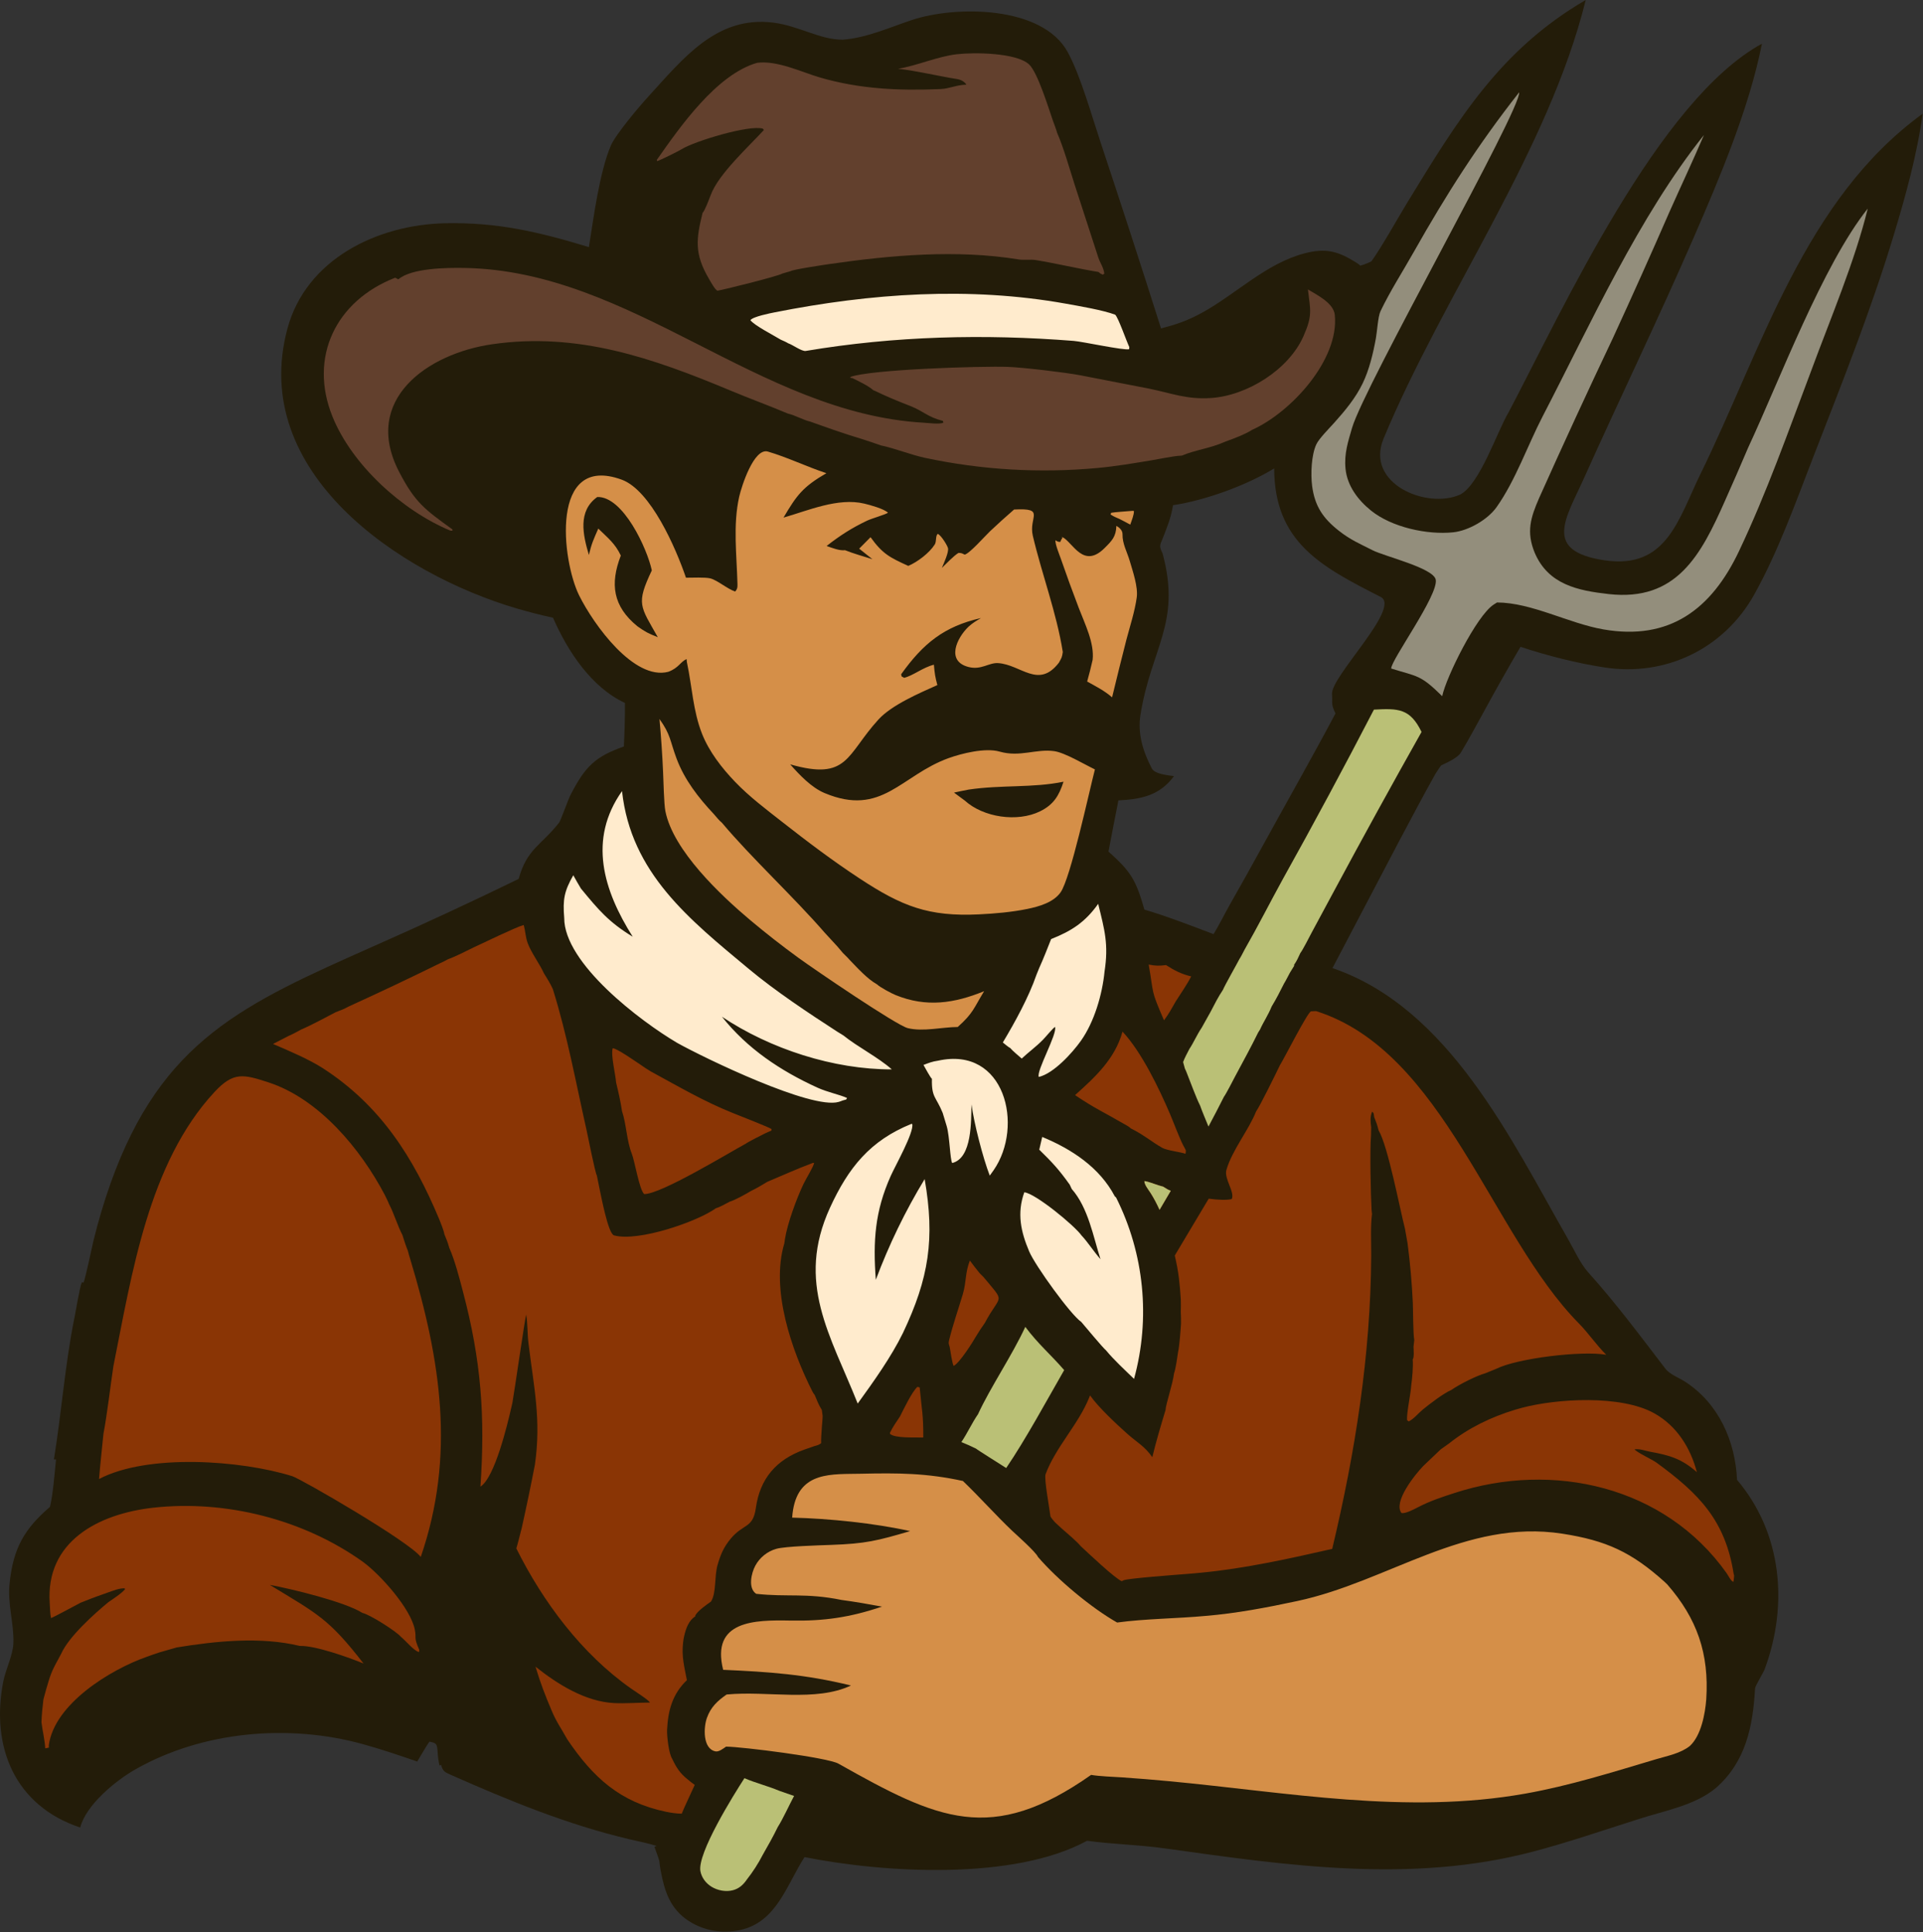 <svg width="100%" height="100%" viewBox="0 0 3535 3552" version="1.1" xmlns="http://www.w3.org/2000/svg" xmlns:xlink="http://www.w3.org/1999/xlink" xml:space="preserve" xmlns:serif="http://www.serif.com/" style="fill-rule:evenodd;clip-rule:evenodd;stroke-linejoin:round;stroke-miterlimit:2;">
    <rect x="0" y="0" width="3535" height="3552" fill="#333333" stroke="none"/>
    <g transform="matrix(1,0,0,1,-291.16,-321.93)">
        <path d="M2791.63,810.287C2799.27,808.671 2812.07,802.553 2812.07,802.553C2831.67,775.333 2860.32,723.485 2879.02,692.915C2971.76,541.281 3048.94,413.547 3206.13,321.93C3137.82,598.597 2943.85,864.948 2834.56,1128.24C2800.23,1210.92 2913.46,1258.55 2975.05,1231.35C3011.58,1212.65 3043.3,1114.9 3064.62,1079.54C3165.15,888.517 3339.95,506.02 3530.09,402.281C3506.41,521.358 3452.92,647.58 3404.68,758.618C3340.36,906.692 3269.2,1053.39 3203.18,1200.55C3169.44,1275.76 3126.62,1334.95 3240.67,1352.05C3355.39,1369.25 3376.81,1275.4 3416.92,1193.75C3530.11,962.945 3608.32,688.522 3825.5,531.068C3815.33,606.146 3793.98,682.728 3772.07,755.201C3730.28,893.455 3676.16,1028.79 3623.94,1163.42C3591.33,1247.5 3559.84,1336.14 3516.03,1414.8C3460.39,1514.72 3352.66,1566.57 3239.99,1548.93C3189.89,1541.17 3134.99,1527.37 3086.24,1511.04C3062.32,1551.89 3039.06,1593.13 3016.48,1634.75C3003.62,1658.09 2990.25,1682.92 2976.65,1705.5C2970.63,1715.51 2950.66,1724.18 2940.54,1729.01C2939.94,1729.29 2930.86,1742.89 2929.78,1744.81C2906.94,1785.63 2884.82,1827.52 2862.88,1868.82L2740.62,2101.76C2954.98,2175 3068.85,2417.06 3173.45,2599.67C3183.97,2618.03 3196.54,2645.44 3210.37,2660.77C3261.53,2717.47 3306.16,2777.74 3352.57,2838.22C3360.87,2849.04 3378.08,2855.07 3389.17,2862.4C3450.53,2902.28 3481.12,2971.35 3484.33,3042.66C3566.99,3140.22 3578.97,3272.16 3535.29,3390.25C3532.42,3398.02 3517.71,3421.32 3517.44,3426.03C3513.55,3495.36 3500.56,3560.76 3445.59,3608.97C3406.74,3641.47 3350.48,3650.93 3303.45,3666.27C3238.7,3686.75 3174.14,3709.1 3108.44,3726.35C2884.04,3785.25 2657.34,3751.56 2431.98,3720.11C2384.8,3713.53 2336.02,3712.58 2289.43,3706.16C2155.12,3779.52 1916.96,3765.48 1770.06,3736.19C1736.45,3788.86 1718.53,3856.08 1651.05,3870.46C1618.85,3877.32 1584.96,3871.56 1557.25,3853.61C1522.92,3831.38 1512.74,3798.87 1505.65,3760.98C1504.6,3755.08 1503.75,3749.15 1503.1,3743.2C1501.41,3736.43 1496.69,3724.69 1494.24,3717.41L1498.16,3715.72C1483.54,3710.89 1463.04,3706.87 1447.73,3703.25C1334.43,3676.53 1226.33,3632.15 1120.19,3585.08C1107.92,3579.64 1105.72,3578.5 1101.76,3566.49L1099.1,3567.83C1096.94,3558.65 1096.16,3551.38 1095.54,3542.07C1094.58,3527.49 1093.27,3526.52 1080.65,3523.95C1076.93,3528.39 1062,3554.07 1058.11,3560.51C1024.69,3548.94 992.343,3538 958.014,3528.49C821.63,3490.72 663.296,3504.66 539.708,3575.1C504.103,3595.39 449.266,3640.02 438.596,3681.83C318.293,3641.72 273.89,3533.51 297.09,3413.75C301.431,3391.34 314.962,3365.25 315.777,3342.83C317.103,3306.39 304.342,3269.28 308.891,3232.29C315.434,3168.67 335.947,3132.53 383.033,3092.33C388.49,3069.88 391.646,3029.6 394.151,3005.15L390.273,3004.98C404.082,2920.96 410.847,2828.48 428.131,2744.01C431.012,2729.92 437.096,2691.07 441.553,2679.51L444.822,2679.89C448.42,2671.15 459.834,2616.48 462.749,2603.97C471.478,2567.99 482.029,2532.49 494.362,2497.59C588.407,2233.47 740.379,2167.22 978.046,2061.5C1067.65,2021.93 1156.5,1980.69 1244.56,1937.81C1260.02,1881.84 1286.52,1875.9 1319.1,1834.14C1321.76,1830.72 1335.49,1791.97 1340.32,1782.63C1366.94,1731.19 1385.04,1713.1 1438,1694.36C1439.31,1666.64 1440.15,1641.95 1439.99,1614.23C1378.01,1585.62 1334.12,1518.24 1307.77,1457.63C1285.15,1452.72 1262.73,1446.98 1240.53,1440.45C1025.2,1376.97 748.668,1190.37 819.409,926.539C853.751,798.457 984.652,735.156 1108.93,732.381C1204.86,730.238 1281.7,748.198 1373.71,776.267C1382.31,722.443 1393.22,638.233 1414.16,589.456C1423.04,568.79 1466.64,517.277 1483.65,498.689C1547.02,429.446 1608.62,350.408 1712.62,363.527C1760.41,369.556 1798.3,395.179 1840.51,394.894C1884.32,391.574 1926.18,372.457 1967.25,358.786C2047.59,332.043 2206.58,331.988 2253.67,417.288C2277.06,459.649 2298.27,535.424 2314.28,583.531C2352.15,697.359 2389.21,811.454 2425.46,925.807C2454.02,918.158 2473.21,911.918 2499.55,897.59C2563.41,862.853 2618.67,805.644 2690.68,787.353C2725.39,778.537 2748.18,782.726 2778.03,800.986C2778.03,800.986 2788.1,806.456 2791.63,810.287ZM2447.52,1250.72C2443.45,1274.9 2437.37,1288.96 2428.57,1311.66C2422.82,1324.85 2422.01,1326.53 2428.34,1339.56C2462.93,1467.66 2407.59,1512 2387.68,1635.88C2382.14,1670.38 2392.02,1703.13 2408.52,1734.7C2413.99,1745.18 2437.41,1747.13 2449.26,1748.82C2422.75,1784.84 2388.52,1791.31 2347.13,1793.47C2340.86,1824.8 2334.77,1856.17 2328.85,1887.57C2370.7,1924.79 2379.62,1940.68 2394.86,1994.3C2430.96,2004.49 2486.65,2025.88 2521.96,2039.33C2531,2025 2542.04,2002.78 2550.67,1987.37C2572.22,1949.47 2593.47,1911.41 2614.42,1873.17C2657.89,1794 2704.03,1712.99 2746.14,1633.59C2737.44,1615.85 2741.02,1614.95 2739.78,1597.83C2737.44,1565.72 2867.5,1438.9 2829.25,1419.41C2719.66,1363.59 2634.01,1318.95 2633.44,1183.08C2582.57,1214.43 2505.7,1242.12 2447.52,1250.72Z" style="fill:rgb(35,28,9);"/>
        <path d="M3083.78,491.648C3087.91,522.782 2798.52,1032.34 2776.53,1108.87C2769.62,1132.9 2761.82,1155.55 2764.6,1183.78C2767.7,1215.21 2787.6,1241.36 2811.44,1260.6C2849.49,1291.29 2914.34,1305.5 2962.32,1300.6C2990.7,1297.7 3025.94,1277.29 3042.25,1254.34C3076.84,1205.69 3099.68,1139.97 3126.98,1087.35C3215.27,917.152 3303.75,720.108 3423.43,570.249C3403.24,617.445 3381.11,664.254 3360.22,711.206C3326.29,788.968 3291.6,866.392 3256.13,943.468C3209.79,1041.03 3164.55,1139.12 3120.43,1237.71C3104.79,1273.63 3096.65,1299.91 3112.32,1338.03C3137.28,1396.84 3192,1407.76 3248.27,1414.11C3373.56,1428.26 3418.14,1341.87 3462.03,1242.92C3476.61,1210.27 3490.89,1177.48 3504.89,1144.57C3562.25,1021.62 3641.61,809.696 3724.59,705.375C3700.96,802.379 3655.11,909.853 3619.94,1005.42C3577.72,1117.19 3539.2,1227 3487.93,1335.19C3437.39,1441.85 3360.47,1500.31 3238.45,1479.05C3174.71,1467.95 3106.98,1429.84 3043.1,1429.57C3040.99,1430.87 3038.9,1432.19 3036.82,1433.54C3005.19,1454.21 2949.43,1567.33 2942.3,1601.87C2901.82,1561.72 2896.83,1566.15 2848.55,1551C2847.99,1535.74 2935.68,1415.97 2930.45,1387.69C2926.46,1366.16 2836.69,1344.99 2814.33,1333.56C2790.92,1321.6 2774.07,1314.83 2752.17,1297.59C2723.5,1275.02 2708.01,1252.59 2703.18,1215.19C2700.4,1193.6 2701.76,1158.43 2710.94,1138.82C2715.91,1128.2 2735.04,1109.03 2743.98,1099.04C2763.93,1076.76 2783.05,1053.82 2796.18,1026.59C2808.35,1001.36 2815.49,971.09 2820.45,943.637C2822.64,931.51 2824.38,903.555 2828.82,894.265C2846.39,857.416 2869.57,821.439 2889.57,786.034C2950.1,678.887 3007.51,588.715 3083.78,491.648Z" style="fill:rgb(147,142,124);"/>
        <path d="M1841.61,2225.63C1867.78,2246.77 1905.22,2265.55 1930.58,2287.99C1823.68,2288.29 1707.01,2250.48 1618.26,2191.15C1664.89,2249.92 1725.75,2290.46 1793.68,2321.49C1812.5,2330.09 1834.87,2334.38 1848.27,2340.56C1846.02,2344.86 1847.31,2342.87 1840.31,2345.13C1837.9,2346.15 1835.45,2347.03 1832.93,2347.77C1782.82,2362.4 1586.19,2267.26 1535.94,2239.23C1468.59,2199.56 1327.91,2093.09 1328.34,2009.33C1325.47,1975.26 1328.56,1960.1 1345.02,1931.08C1349.26,1939.11 1354.46,1947.6 1359.07,1955.51C1391.58,1995.01 1410.38,2017.36 1454.25,2044.06C1400.45,1958.87 1371.7,1865.44 1434.61,1776.35C1451.05,1927.3 1558.32,2012.23 1668.33,2103.84C1716.69,2144.12 1777.21,2184.3 1830.11,2218.54L1841.61,2225.63ZM2342.89,2523.61C2394.63,2626.87 2406.37,2745.62 2375.84,2857.02C2359.33,2840.97 2338.6,2821.94 2324.25,2804.45C2319.79,2801.3 2284.4,2758.87 2278.72,2752.16C2259.96,2739.82 2194.36,2649.3 2183.07,2622.68C2167.58,2586.17 2160.37,2552.29 2174.1,2513.95C2194.24,2515.82 2266.69,2575.18 2279.57,2593.67C2290.13,2604.62 2301.93,2623.18 2314.17,2636.94C2300.93,2596.03 2291.81,2542.54 2261.26,2507.8L2257.63,2499.99C2237.86,2472.2 2225.59,2459.05 2201.61,2435.63C2203.49,2427.83 2205.3,2420.02 2207.04,2412.18C2260.92,2434.49 2312.37,2467.97 2340.38,2521.21L2342.89,2523.61ZM2201.45,2101.74C2209.4,2084.29 2216.34,2066.24 2223.42,2048.41C2260.95,2033.59 2286.07,2017.36 2309.91,1983.64C2321.75,2031.74 2329.34,2058.12 2321.59,2108.28C2317.5,2150.24 2302.72,2200.82 2278.16,2235.43C2262.36,2257.7 2228.18,2295.44 2200.82,2301.88C2195.49,2291.75 2235.38,2222.27 2230.54,2209.89C2225.79,2213.12 2213.99,2227.76 2208.32,2233.56C2195.8,2246.35 2181.77,2256.38 2169.37,2268.09C2163.57,2263.02 2152.93,2254.25 2148.28,2248.74C2144.88,2247.15 2137.96,2241.17 2134.64,2238.51C2157.04,2201.08 2182.22,2155.31 2196.5,2113.97L2201.45,2101.74ZM2024.09,2368.03C2011.65,2337.49 2003.48,2340.19 2004.3,2305.38C2000.99,2302.4 1991.86,2285.17 1988.78,2279.8C1999.02,2275.98 2004.56,2273.56 2015.57,2271.99C2138.75,2244.71 2173.81,2392.37 2117.76,2473.28C2115.41,2476.65 2113.03,2479.99 2110.61,2483.3C2098,2450.64 2081.72,2387.21 2077,2352.33C2076.14,2381.8 2078.67,2450.86 2041.62,2460.12C2037.6,2454.31 2037.04,2411.45 2031.48,2392.44L2024.09,2368.03ZM1726.45,946.45C1714.56,939.166 1676.55,919.53 1670.65,910.553C1675.07,904.105 1707.05,897.799 1715.37,896.15C1891.59,861.216 2072.93,848.382 2250.6,880.26C2274.53,884.552 2319.47,892.204 2341.28,900.555C2347.12,906.494 2361.39,947.687 2367.15,960.054L2366.81,963.973C2356.99,966.451 2281.53,949.989 2264.99,948.686C2099.82,935.674 1935.93,939.603 1772.32,967.136C1765.19,968.335 1748.34,955.799 1740.34,953.197C1735.49,950.298 1731.57,948.745 1726.45,946.45ZM1966.67,2388.15L1968.14,2388.51C1971.62,2403.74 1936.82,2465.37 1928.51,2483.98C1899.43,2549.07 1895.82,2603.58 1901.16,2674.82C1925.23,2610.43 1955.29,2548.45 1990.94,2489.67C2009.95,2599.24 1998.92,2671.58 1951.04,2772.57C1929.42,2816.79 1896.62,2862.64 1867.85,2902.34C1817.92,2776.75 1753.62,2680.29 1816.98,2542.16C1850.63,2468.8 1890.78,2418.69 1966.67,2388.15Z" style="fill:rgb(255,235,205);"  data-color="color-3"/>
        <path d="M1739.71,1082.38C1705.35,1067.83 1668.22,1054.32 1634.17,1040.04C1490.96,980.212 1353.86,932.177 1196.23,954.761C1077.23,971.811 955.926,1056.75 1024.86,1189.43C1054.16,1245.83 1071.71,1258.32 1122.89,1295.27L1122.95,1297.62C1121.62,1297.57 1120.28,1297.53 1118.95,1297.48C1030.53,1260.58 938.4,1176.88 902.41,1087.98C858.177,978.729 908.461,874.981 1017.62,832.518L1023.44,835.49C1047.61,814.633 1112.87,814.064 1144.26,814.554C1453.14,819.376 1684.75,1081.87 1989.61,1099.12C1998.65,1099.63 2017.94,1102.34 2025.3,1099.06L2024.48,1095.77C1995.99,1088.51 1989.18,1078.05 1964.86,1068.5C1941.34,1059.26 1923.44,1052.05 1900.01,1040.76C1898.82,1040.25 1897.64,1039.75 1896.45,1039.24C1887.23,1031.01 1869.71,1022.82 1857.97,1017.03L1854.65,1016.65L1854.31,1015C1890.8,1001.08 2095.23,994.692 2144.11,996.442C2171.51,997.424 2248.98,1006.54 2277.71,1012L2403.22,1036.39C2446.05,1045.11 2472.66,1056.69 2517.61,1053.66C2584,1049.17 2660.24,1001.55 2687.37,939.855C2704.1,901.813 2700.17,893.245 2695.48,854.001C2712.11,864.262 2742.56,878.894 2744.84,900.723C2753.47,983.222 2664.2,1080.19 2593.19,1112.03C2580.31,1120.3 2559.01,1128.38 2544.39,1133.57C2516.02,1146.39 2487.87,1149.17 2464.15,1159.46L2461.05,1159.78C2450.99,1159.84 2418.9,1166.43 2407.65,1168.27C2374.53,1173.68 2341.61,1179.39 2308.08,1182.37C2202.08,1192.21 2095.2,1185.87 1991.11,1163.59C1964.65,1157.73 1937.96,1146.96 1914.01,1141.63L1910.88,1140.95C1899.25,1136.85 1887.58,1132.91 1875.85,1129.14C1845.13,1120.04 1810.71,1107.83 1780.39,1096.97C1768.35,1094.42 1752.48,1085.13 1739.71,1082.38ZM1597.51,680.906C1611.51,642.057 1668.33,590.739 1695.39,560.907L1693.33,558.454C1668.82,550.874 1567.58,581.618 1544.49,596.135C1538.61,599.829 1503.18,617.309 1499.17,618.2L1498.57,615.853C1540.42,556.205 1608.18,458.769 1682.93,437.423C1719.75,432.557 1764.89,454.556 1797.95,464.232C1871.65,485.803 1944.38,488.93 2020.39,485.666C2036.49,484.974 2049.48,477.938 2067.63,477.616C2064.05,471.8 2057.35,468.35 2050.55,467.277C2014.3,461.557 1978.65,452.5 1942.06,448.361C1976.5,442.812 2014.06,425.9 2049.66,421.698C2081.16,417.979 2159.11,418.571 2182.78,440.266C2198.5,454.678 2218.43,520.036 2226.17,542.249C2228.6,549.415 2232.85,559.776 2234.57,566.486C2245.97,592.101 2257.78,633.635 2266.72,661.64L2309.86,794.498C2313.46,805.88 2320.14,813.787 2321.16,825.144L2318.45,826.929C2314.01,825.022 2314.15,825.11 2310.47,821.973C2271.85,815.649 2234.12,806.475 2195.55,800.11C2185.23,798.408 2173.63,800.537 2163.56,798.892C2050.08,780.361 1929.1,790.996 1815.82,807.411C1806.73,808.727 1749.28,817.242 1744.28,820.495L1729.54,824.802C1720.18,830.134 1622.02,854.488 1609.98,856.417C1605.38,854.412 1597.63,840.055 1594.21,834.224C1567.07,787.921 1571.01,761.08 1582.66,713.321C1587.11,709.017 1594.65,688.031 1597.51,680.906Z" style="fill:rgb(98,64,45);"/>
        <path d="M2244.35,1309.43L2242.72,1309.81L2243.24,1308.9C2243.61,1309.06 2243.98,1309.24 2244.35,1309.43ZM2244.81,1309.67C2263.81,1320.02 2282.81,1368.33 2321.74,1329.49C2335.37,1315.89 2342.68,1308.59 2343.36,1288.8C2349.07,1291.73 2354.83,1297.26 2354.65,1304.11C2354.2,1321.44 2363.18,1336.83 2367.91,1353.1C2373.32,1371.67 2383.5,1400.71 2380.8,1420.34C2377.31,1445.81 2368.4,1473.01 2361.78,1498.07C2352.77,1533.32 2344.01,1568.63 2335.48,1603.99C2321.62,1591.85 2305.7,1583.87 2289.65,1574.91C2293.5,1561.32 2296.53,1548.99 2299.69,1535.22C2303.23,1504.22 2285.51,1469.18 2274.35,1439.93C2262.73,1409.59 2251.6,1379.07 2240.99,1348.37C2238.06,1340.03 2230.86,1322.91 2231.3,1315.19C2235.56,1317.68 2235.36,1317.98 2240.19,1318.27C2241.55,1314.84 2242.77,1312.61 2244.81,1309.67ZM2244.81,1309.67C2244.66,1309.58 2244.51,1309.5 2244.35,1309.43L2245.1,1309.25C2245,1309.39 2244.9,1309.53 2244.81,1309.67ZM3356.04,3234.89C3410.99,3297.86 3433.16,3362.29 3427.72,3446.04C3425.73,3473.01 3418.16,3512.96 3397.6,3531.87C3380.56,3545.52 3356.75,3549.94 3336.21,3556.04C3255.87,3579.88 3177.65,3604.78 3094.86,3619.51C2876.13,3658.42 2658.08,3617.12 2440.16,3596.65C2411.52,3593.93 2382.84,3591.59 2354.13,3589.63C2337.46,3588.52 2312.19,3587.75 2296.92,3585.05C2113.07,3714.32 2014.96,3667.16 1832.41,3564.38C1812.49,3553.16 1655.9,3533.35 1625.88,3533.1C1620.82,3536.52 1612.73,3543.12 1606.39,3541.82C1582.65,3536.96 1584.46,3497.66 1590.63,3480.32C1597.66,3460.58 1609.94,3448.95 1626.93,3437.24C1701.86,3430.07 1790.85,3451.36 1855.45,3420.69C1771.2,3400.15 1705.61,3395.65 1620.51,3391.88C1597.83,3300.98 1678.73,3300.08 1744.12,3301.33C1806.08,3302.51 1853.81,3295.48 1912.49,3275.68C1887.24,3271.07 1863.68,3266.84 1838.24,3263.46C1773.06,3250.14 1738.14,3258.5 1681.24,3252.15C1665.82,3241.84 1672.3,3214.06 1679.61,3200.47C1687.77,3185.36 1701.68,3174.17 1718.2,3169.45C1734.23,3164.78 1797.69,3162.98 1818.41,3162.25C1883.01,3159.99 1903.5,3154.6 1964.24,3136.88C1898.75,3122.26 1814.73,3113.69 1747.37,3112.08C1747.7,3107.15 1748.28,3102.24 1749.09,3097.37C1761.2,3026.46 1820.78,3032.54 1873.97,3031.37C1942.35,3029.86 1994.45,3030.11 2061.26,3044.69C2092.51,3074.68 2122,3108 2152,3136.46C2159.1,3143.2 2195.1,3174.93 2199.13,3184.22C2234.88,3225.96 2297.71,3278.39 2344.75,3304.94C2395.15,3297.97 2456.17,3297.59 2507.8,3292.74C2564.53,3288 2620.43,3277.3 2676.02,3265.4C2843.05,3229.64 2984.99,3114.01 3163.1,3141.6C3244.21,3154.16 3290.26,3175.59 3350.82,3229.9L3356.04,3234.89ZM1519.57,1557.06C1456.77,1573.28 1382.74,1470.88 1355.79,1416.66C1324.07,1352.83 1301.27,1155.38 1433.96,1203.76C1487.25,1223.19 1533.32,1328.91 1552.16,1384.05C1562.48,1384.04 1587.51,1382.96 1596.78,1385.25C1609.92,1388.49 1628.18,1404.78 1642.67,1409.46C1646.35,1404.97 1647,1402.77 1646.83,1395.94C1645.53,1342.99 1638.26,1287.03 1650.06,1234.9C1654.24,1216.43 1677.01,1144.63 1702.82,1152.18C1738.7,1162.69 1774.37,1180.09 1810.29,1191.88C1767.21,1217.03 1756.06,1231.73 1731.46,1273.53C1776.06,1260.88 1831.63,1236.23 1880.01,1247.84C1890.95,1250.46 1915.5,1257.13 1923.52,1264.47C1920.2,1267.58 1893.81,1275.01 1885.1,1279.16C1856.82,1292.62 1835.23,1306.53 1810.7,1325.72C1821,1329.26 1834.1,1334.69 1844.57,1333.48C1858.35,1339.15 1880.18,1345.34 1894.89,1349.99L1870.57,1330.64L1891.47,1309.56C1913.5,1340.23 1926.8,1346.87 1960.84,1362.33C1977.9,1355.08 1999.44,1338.72 2009.5,1322.96C2013.11,1317.3 2010.5,1306.29 2015.24,1303.39C2021.79,1306.94 2032.31,1324.21 2033.78,1329.51C2035.81,1336.85 2025.82,1358.16 2022.57,1366.03C2030.22,1358.57 2044.79,1343.39 2053.13,1338.44C2059.12,1338.66 2058.97,1339.01 2064.51,1341.6C2073.48,1339.79 2102.14,1307.1 2111.13,1298.63C2125.54,1285.05 2140.24,1271.72 2155.28,1258.7C2214.34,1255.53 2181.64,1272.32 2189.75,1306.87C2206.53,1378.3 2233.3,1447.92 2244.87,1520.63C2243.48,1530.55 2242.64,1531.33 2237.66,1540.35C2200.15,1588.95 2168.36,1544.03 2126.2,1541.06C2108.93,1539.84 2095.25,1554.15 2071.85,1548.26C2029.48,1537.6 2050.09,1494.59 2071.56,1474.12C2078.8,1467.43 2086,1463.29 2094.44,1458.22C2026.55,1473.68 1988.16,1504.95 1947.72,1561.58L1948.49,1565.43L1953.25,1568.12C1970.87,1563.52 1987.06,1549.28 2007.93,1543.97C2009.36,1560.23 2010.08,1565.74 2014.28,1581.42C1980.92,1596.42 1930.56,1617.88 1906.02,1644.74C1846.4,1709.97 1850.75,1757.8 1743.72,1727.18C1760.64,1746.35 1782.76,1769.83 1806.87,1779.93C1912.55,1824.22 1946.78,1747.69 2034.89,1715.76C2059.14,1707.03 2102.51,1696.22 2128.68,1703.74C2166.17,1714.51 2195.88,1698.17 2229.15,1702.93C2248.82,1705.75 2284.34,1727.14 2303.91,1736.5C2292.69,1779.96 2259.21,1936.18 2240.88,1962.39C2227.8,1981.09 2201.16,1988.6 2179.82,1992.99C2151.16,1998.88 2120.04,2001.58 2090.81,2002.99C1997.53,2007.5 1948.91,1987.87 1871.98,1937.42C1822.17,1904.75 1775.6,1869.53 1728.76,1832.81C1699.08,1809.54 1668.68,1786.68 1642.5,1759.41C1618.17,1734.06 1594.69,1703.88 1581.69,1670.96C1565.11,1628.98 1563.42,1584.54 1554.2,1541L1553.82,1539.25L1553.31,1533.71C1542.1,1538.2 1539.15,1549.91 1519.57,1557.06ZM1389.09,1235.67C1352.89,1261.51 1362.72,1305.25 1373.68,1342.21C1378.51,1321.54 1382.42,1313.26 1391,1293.72C1408.76,1311.16 1421.7,1320.8 1432.4,1343.28C1412.39,1395.31 1417.58,1436.39 1462.86,1473.32C1478.32,1484.24 1482.17,1486.04 1500.39,1493.44C1468.06,1436.02 1460.04,1432.71 1489.37,1370.61C1481.07,1330.99 1436.68,1234.08 1389.09,1235.67ZM2064.8,1793.84C2098.9,1824.83 2161.34,1833.97 2203.01,1813.58C2228.22,1801.23 2238.02,1784.46 2246.19,1759.08C2190.35,1770.75 2131.91,1764.67 2071.88,1773.58C2062.97,1775.37 2053.7,1777.07 2044.88,1779.13L2064.8,1793.84ZM1903.28,2131.62C1909.03,2137.16 1929.76,2148.17 1937.31,2151.26C1994.11,2174.5 2045.56,2166.56 2100.24,2144.22C2081.07,2175.55 2080.66,2184.16 2051.74,2210.04C2022.63,2210.24 1988.29,2219.08 1959.97,2212.16C1938.84,2206.99 1786.54,2103.06 1758.92,2082.9C1728.65,2060.86 1699.14,2037.78 1670.45,2013.72C1616.51,1968.27 1528.62,1885.9 1514.28,1813.13C1511.7,1800.03 1510.8,1757.1 1510.1,1741.72C1508.66,1709.03 1506.43,1676.38 1503.42,1643.79C1524.41,1673.14 1522.34,1683 1534.87,1716.56C1549.48,1755.69 1575.16,1788.58 1603.44,1818.67C1607.66,1823.51 1613.31,1830.68 1618.17,1834.44C1672.65,1899.31 1749.89,1970.6 1807.13,2036.61L1830.56,2062.08L1840.64,2073.97L1849.34,2082.6L1852.66,2086.3C1867.04,2101.17 1885.63,2121.86 1903.28,2131.62ZM2373.17,1261.08L2375.61,1261.32C2375.94,1268.27 2371.29,1279.41 2368.87,1286.47C2362.83,1283 2355.51,1279.39 2349.25,1276.1C2342.59,1273.23 2338.77,1271.82 2332.64,1267.74L2333.84,1264.7C2336.82,1263.77 2368.66,1261.45 2373.17,1261.08Z" style="fill:rgb(213,143,72);"/>
        <path d="M2513.09,2525.71C2530.36,2527.97 2546.75,2528.72 2555.43,2526.35C2561.66,2513.74 2541,2489.08 2545.62,2472.89C2555.87,2436.92 2587.07,2398.83 2600.2,2365.35C2606.94,2356.18 2637.68,2293.59 2643.84,2280.67C2652.99,2265.74 2693.7,2185.12 2700.96,2181.27L2710.41,2180.82C2945.33,2254.89 3032.03,2591.56 3193.8,2755.28C3210.8,2772.48 3226.01,2795.07 3243.81,2812.64C3197.94,2804.78 3080.82,2819.19 3042.1,2838.27L3021.98,2846.55C3005.58,2850.95 2973.02,2867.54 2959.22,2877.3C2944.7,2883.53 2919.08,2903.21 2906.52,2913.49C2898.3,2920.23 2890.03,2930.89 2880.73,2935.15L2877.93,2933.14C2876.25,2922.38 2883.9,2887.57 2885.08,2872.44L2885.24,2870.23C2885.45,2870.49 2885.44,2870.39 2885.27,2870C2887.16,2856.31 2889.24,2834.43 2888.1,2821.31C2891,2817.7 2889.78,2803.43 2889.58,2797.91L2890.96,2785.83C2888.73,2772.67 2888.91,2732.4 2888.31,2717.13C2886.62,2680.65 2883.41,2644.26 2878.69,2608.05L2873.8,2580.47C2864.47,2544.49 2842.57,2428.66 2825.39,2400.07C2822.96,2390.15 2821.22,2385.44 2817.41,2375.92C2816.21,2369.77 2817.2,2368.68 2813.48,2365.64C2809.58,2375.19 2810.4,2384.25 2811.75,2394.21L2811.48,2408.93C2809.05,2436.75 2811,2518.14 2812.47,2546.33L2813.26,2554.11C2810.29,2576.75 2811.95,2607.38 2811.82,2630.65C2810.8,2813.3 2782.34,2992.68 2740.13,3169.53C2662.16,3187.36 2579.7,3205.59 2500.29,3213.2C2490.88,3214.18 2481.46,3215.02 2472.02,3215.7C2456.42,3216.98 2364,3223.7 2356.51,3227.3L2353.16,3228.95C2339.78,3223.09 2291.65,3177.31 2278.03,3164.69C2270.29,3155.38 2253.51,3141.43 2243.81,3132.88L2230.44,3120.59C2228.43,3118.36 2222.32,3111.37 2222.09,3109.23C2220.83,3097.59 2210.15,3040.49 2213.23,3032.23C2231.86,2982.21 2273.95,2940.35 2293.63,2890.7L2294.94,2887.35C2310.43,2909.36 2342.51,2939.2 2362.97,2957.55C2380.34,2973.14 2395.66,2980.84 2409.4,3000.96C2416.58,2971.31 2424.9,2943.56 2433.69,2914.41C2434.18,2903.55 2447.04,2866.54 2449.35,2846.78C2452.3,2839.54 2455.53,2816.26 2456.79,2807.54C2459.39,2796.64 2461.41,2767.04 2462.2,2755.39C2462.37,2748.01 2462.05,2741.22 2461.75,2733.84C2462.07,2726.13 2461.92,2718.8 2461.81,2711.1C2461.02,2697.35 2459.87,2685.44 2458.31,2671.75C2456.58,2657.52 2453.92,2643.8 2450.7,2630.21L2513.09,2525.71ZM2422.75,2546.25C2418.04,2535.85 2412.78,2525.68 2406.63,2515.87C2402.61,2509.45 2395.03,2500.79 2394.81,2493.4C2401.02,2493.52 2418.31,2500.86 2427.28,2503.01L2429.09,2503.43C2435.21,2507.44 2439.1,2509.69 2443.41,2511.12L2422.75,2546.25ZM1233.13,2900.74L1231.24,2909.07C1223.82,2941.55 1200.63,3038.55 1174.32,3055.09C1183.21,2925.61 1175.77,2823.42 1142.16,2696.46C1135.31,2670.58 1127.69,2640.3 1117.03,2615.99C1114.4,2606.26 1111.81,2600.13 1108.02,2590.95C1107.08,2584.71 1101.34,2570.11 1098.73,2563.87C1051.05,2449.7 990.868,2354.63 884.974,2286.04C859.533,2269.56 821.332,2253.31 793.083,2241.25L820.075,2227.29C820.175,2227.69 820.281,2227.6 820.39,2227.14L831.316,2221.94L845.481,2214.39C864.433,2206.36 889.75,2192.41 908.452,2182.76C918.078,2179.15 923.199,2177.33 932.273,2172.3C988.382,2146.77 1044.1,2120.39 1099.4,2093.15C1105.03,2090.8 1109.27,2088.42 1114.6,2085.53C1128.03,2080.81 1148.52,2070.23 1161.7,2063.81C1181.36,2054.82 1237.31,2027.37 1253.82,2022.54C1257.16,2034.11 1257.02,2044.5 1261.25,2055.96C1267.87,2073.89 1283.87,2095.06 1290.93,2111.14C1297.29,2121.42 1302.33,2129.29 1307.4,2140.31C1333.9,2224.88 1350.06,2313.76 1369.53,2400.14C1371.76,2410.05 1384.99,2477.48 1388.4,2483.36L1392.67,2504.49C1395.87,2518.83 1408.88,2590.14 1419.95,2593.19C1464.33,2605.42 1572.54,2568.22 1607.31,2543.21C1614.77,2541.14 1625.22,2535.05 1632.38,2531.26C1641.84,2528.69 1662.67,2516.93 1671.71,2511.55C1683.13,2505.95 1691.07,2501.17 1701.91,2494.58C1731.03,2482.38 1755.52,2471.16 1785.54,2459.88L1787.77,2460C1786.05,2468.09 1773.05,2488.51 1768.34,2498.4C1755.59,2525.16 1738.55,2571.35 1734.07,2600.23L1732.98,2607.88C1707.48,2692.54 1746.24,2804.56 1784.85,2880.72C1786,2882.99 1787.25,2884.53 1788.79,2886.54C1792.66,2895.8 1796.41,2905.68 1801.9,2914.05L1803.33,2924.77C1803.8,2928.49 1799.97,2962.44 1800.66,2975.24C1795.5,2978.92 1794.34,2978.84 1788.32,2980.56L1769.55,2987.09C1718.04,3005.57 1688.17,3040.28 1680.62,3094.43C1675.38,3132.03 1658.2,3122.7 1634.88,3150.2C1621.57,3166.14 1615.92,3179.41 1610.07,3199.59C1604.09,3221.66 1608.18,3251.42 1597.98,3266.58C1589.99,3272.14 1573.24,3283.81 1569.19,3292.17L1569.19,3293.73C1557.18,3301.06 1551.98,3316.24 1548.92,3329.49C1547.99,3333.39 1547.31,3337.35 1546.91,3341.33C1543.85,3367.21 1548.97,3385.48 1553.86,3410.91C1527.52,3435.98 1519.08,3466.54 1517.44,3502.27C1516.92,3513.71 1520.74,3546.76 1526.85,3555.47C1534.17,3571.35 1541.31,3582.29 1555.5,3593.55C1560.01,3597.38 1563.56,3600.03 1568.28,3603.46C1564.51,3611.92 1546.22,3650.74 1544.43,3656.33C1535.84,3656.43 1524.32,3654.69 1515.75,3652.91C1430.58,3635.21 1381.2,3589.69 1333.79,3519.45C1322.95,3499.59 1314.17,3488.27 1305.23,3466.82C1292.75,3437.31 1284.66,3416.4 1275.55,3386.06C1316.16,3418.46 1367.19,3450.43 1420.41,3453.06C1440.38,3454.04 1464.99,3452.18 1485.69,3452.1C1485.9,3448.85 1456.64,3430.12 1451.09,3426.22C1360.4,3362.43 1289.19,3266.94 1240.31,3168.7C1240.51,3169.1 1249.46,3134.66 1250.23,3131.22C1258.87,3092.51 1266.95,3053.68 1274.46,3014.74C1286.31,2931.93 1272.52,2872.73 1262.56,2790.79C1260.46,2773.5 1261.25,2755.73 1258.45,2738.8C1256.7,2741.92 1236.29,2883.73 1233.13,2900.74ZM499.609,2833.62C533.368,2665.88 563.712,2460.64 685.546,2329.48C720.374,2291.99 738.743,2296.91 784.589,2311.85C877.933,2342.27 954.327,2434.57 998.78,2519.33C1000.78,2523.5 1004.65,2531.03 1006.06,2535.07C1015.85,2553.71 1021.82,2575.2 1030.89,2592.43C1034.07,2602.39 1036.9,2611.67 1040.88,2621.37C1041.87,2624.93 1044.45,2635 1045.62,2637.98C1101.43,2822.92 1128.71,2998.12 1064.64,3184.33C1041.83,3154.93 844.473,3040.88 828.427,3035.87C733.856,3006.35 562.824,2994.08 473.21,3041.08C475.367,3013.83 478.687,2985.67 481.273,2958.35C488.387,2920.5 493.772,2872.64 499.609,2833.62ZM957.405,3287.29C925.322,3266.92 827.347,3243.09 787.09,3235.74C875.133,3289.32 895.073,3297.35 959.502,3380.33C932.727,3369.25 871.255,3347.32 843.292,3347.99L841.297,3347.74C769.264,3330.52 688.023,3339.05 616.066,3350.72L583.834,3359.98C576.023,3362.63 568.017,3365.24 560.322,3368.17C494.6,3391.35 391.099,3454.23 380.839,3530.66L380.991,3534.92L374.282,3536.23C373.744,3521.32 369.221,3504.41 367.378,3488.23C368.079,3472.1 368.997,3462.33 371,3446.15C370.958,3446.23 375.403,3429.82 375.89,3428.22C383.466,3402.6 384.688,3396.89 398.236,3372.46L403.803,3361.99C417.982,3330.47 464.518,3288.87 490.607,3267.33C498.71,3261.86 515.741,3250.66 521.198,3243.39L519.867,3242.03C509.657,3241.94 499.82,3246.22 489.935,3249.56C476.278,3254.48 461.876,3259.42 448.513,3264.92L439.43,3268.48C431.391,3272.53 388.683,3295.92 384.938,3296.71C383.127,3287.88 383.263,3279.07 382.606,3269.96C374.37,3155.74 472.256,3105.15 572.48,3093.89C705.621,3078.93 849.639,3115.33 958.874,3193.78C990.055,3216.71 1045.79,3278.54 1053.68,3317.85C1057.1,3334.89 1051.09,3330.85 1061.84,3355.06L1061.33,3359.22C1051.72,3356.75 1037.78,3339.04 1028.21,3331.29C1020.32,3321.56 970.811,3289.97 957.405,3287.29ZM3478.95,3218.39C3478.79,3222.91 3478.38,3225.5 3477.7,3229.99C3473.51,3229.81 3468.04,3218.24 3464.93,3213.86C3351.41,3054.13 3145.9,3007.86 2964.87,3066.81C2941.3,3074.48 2920.5,3081.23 2898.01,3092.86C2890.84,3096.56 2874.5,3105.35 2867.44,3103.58C2851.75,3083.12 2892.66,3032.62 2907.05,3017.64L2908.44,3016.24L2939.63,2986.56L2954.88,2975.73C2990.66,2947.13 3032.4,2927.07 3075.96,2913.85L3088.37,2910.32C3152.67,2893.09 3271.4,2886.01 3332.59,2920.52C3373.56,2943.62 3398.65,2983.49 3410.52,3028.5C3382.65,3003.99 3360.74,2997.46 3324.68,2990.93C3314.59,2989.1 3306.52,2985.35 3295.95,2986.49C3299.49,2991.92 3328.51,3005.35 3335.97,3010.78C3414.59,3068.08 3462.69,3117.3 3478.08,3215.32L3478.95,3218.39ZM1423.67,2311.95C1422.76,2297.41 1413.69,2261.76 1417.49,2249.15C1424.55,2248.78 1460.24,2273.92 1468.23,2279.14C1475.15,2283.95 1480.64,2287.81 1487.92,2292C1537.99,2319.14 1584.19,2346.46 1637.45,2367.86C1646.09,2371.33 1706.26,2394.89 1709.45,2397.7L1709.26,2400.44C1705.52,2402.23 1702.35,2403.63 1698.52,2405.2C1690.5,2409.32 1668.3,2420.15 1661.98,2424.65C1630.23,2441.83 1506.14,2517.56 1475.34,2517.24C1466.47,2509.43 1458.02,2456.73 1452.58,2443.06C1443.17,2419.39 1442.58,2388.24 1434.55,2364.72C1432.16,2347.88 1427.73,2328.47 1423.67,2311.95ZM2357.91,2388.55C2323.13,2368.16 2302.83,2359.44 2267.41,2335.29C2304.67,2301.95 2340.99,2268.36 2354.63,2218.59C2389.46,2255.49 2422.17,2323.63 2442.12,2370.36C2448.49,2385.29 2459.45,2414.72 2466.23,2427.61C2470.86,2436.87 2472.02,2435.31 2470.37,2443.22C2461.97,2439.81 2436.41,2437.31 2427.11,2431.92C2407.31,2420.43 2394.97,2409.35 2373.84,2398.52L2370.29,2396.72C2365.41,2392.45 2363.51,2391.77 2357.91,2388.55ZM2036.08,2784.97C2043.34,2755.7 2052.66,2729.62 2061.2,2700.86C2067.7,2678.96 2065.13,2662.12 2074.05,2639.46C2079.84,2647.41 2085.86,2655.19 2092.1,2662.79L2099.36,2670.04C2140.4,2719.91 2130.86,2698.91 2101.5,2754.27C2095.46,2762.62 2091.56,2768.65 2086.22,2777.42C2079.56,2789.14 2054.97,2828.08 2044.23,2833.16C2041.42,2828.48 2038.42,2805.96 2037,2798.54C2035.11,2792.08 2034.36,2791.55 2036.08,2784.97ZM1945.65,2925.95C1952.56,2912.21 1967.41,2881.02 1977.6,2871.67L1981.63,2872.58L1981.87,2873.4L1982.02,2875.18C1985.53,2913.3 1988.65,2922.64 1988.4,2964.81C1972.63,2964.23 1936.68,2966.55 1927.18,2958.07L1927.21,2955.94C1932.29,2945.41 1939.16,2935.7 1945.65,2925.95ZM2402.77,2095.32C2416.07,2097.74 2421.34,2097.8 2434.67,2096.25C2449.82,2106.02 2463.19,2112.89 2480.88,2117.05C2473.44,2131.78 2461.6,2148.62 2452.49,2162.99C2445.39,2175.49 2439.58,2186.29 2430.91,2197.8C2405.67,2139.37 2412.77,2152 2402.77,2095.32Z" style="fill:rgb(138,53,5);" data-color="color-1"/>
        <path d="M2477.67,2250.23C2485.17,2239.26 2491.43,2224.19 2500.15,2211.46L2510.93,2192.16L2516.41,2182.36C2523.73,2168.34 2530.43,2154.9 2539.25,2141.73C2543.2,2132.37 2564.01,2095.92 2569.9,2084.53C2571.12,2083.31 2577.86,2070.08 2579.12,2067.68C2602.87,2026.32 2625.33,1981.91 2648.43,1939.83C2706.13,1836.28 2762.25,1731.85 2816.78,1626.58C2861.67,1624.09 2883.35,1624.34 2904.35,1667.6C2849.97,1764.21 2796.55,1861.35 2744.08,1959.01L2702.12,2036.97C2697.78,2045.12 2686.48,2067.62 2681.48,2074.22C2677.6,2082.63 2675.38,2088.03 2670,2095.78L2670.18,2097.58L2662.12,2110.73C2659.74,2115.14 2654.07,2126.39 2651.63,2130.05C2644.12,2144.89 2637.52,2158.14 2628.8,2172.38C2622.31,2188.48 2613.75,2200.55 2607.46,2214.72L2604.13,2219.93C2590.88,2247.03 2575.89,2274.16 2561.68,2300.82C2557.62,2308.46 2545.47,2332.44 2541,2338.5C2531.79,2356.83 2522.34,2375.03 2512.66,2393.11C2507.79,2381.04 2501.46,2366.5 2497.23,2354.43C2489.65,2339.63 2479.23,2310.38 2472.56,2293.87C2472.1,2292.14 2470.15,2288.31 2469.31,2286.51L2466.02,2274.54C2468.64,2267.13 2473.98,2257.45 2477.67,2250.23ZM2085.41,2985.25C2075.62,2980.43 2068.46,2977.27 2058.4,2973.2C2069.64,2956.59 2077.74,2938.24 2089.03,2921.91C2111.4,2873.11 2152,2813.33 2175.95,2761.36C2199.16,2792.58 2223.03,2812.56 2247.42,2840.86C2215.17,2897.01 2176.48,2968.45 2140.82,3020.89C2135.07,3017.04 2086.82,2986.97 2085.41,2985.25ZM1664.03,3777.49C1657.59,3786.96 1649.99,3793.97 1638.71,3797.04C1625.74,3800.57 1610.34,3797.69 1599.02,3790.64C1588.8,3784.27 1581.17,3774.34 1578.77,3762.45C1572.18,3729.86 1640.29,3620.89 1659.64,3591.1C1680.33,3600.07 1702.94,3605.51 1723.69,3614.33L1750.89,3623.78C1742.1,3640.14 1730.24,3666.4 1721,3680.75C1712.09,3699.02 1703.56,3714.07 1693.46,3731.7C1685.15,3747.87 1675.29,3763.21 1664.03,3777.49ZM2398.34,2503.41C2396.38,2500.03 2394.91,2496.6 2394.81,2493.4C2396.25,2493.43 2398.29,2493.85 2400.68,2494.5C2408.6,2496.65 2420.39,2501.36 2427.28,2503.01L2429.09,2503.43C2435.21,2507.44 2439.1,2509.69 2443.41,2511.12L2422.75,2546.25C2418.04,2535.85 2412.78,2525.68 2406.63,2515.87C2404.35,2512.23 2400.92,2507.86 2398.34,2503.41Z" style="fill:rgb(186,192,118);" data-color="color-2"/>
    </g>
</svg>
